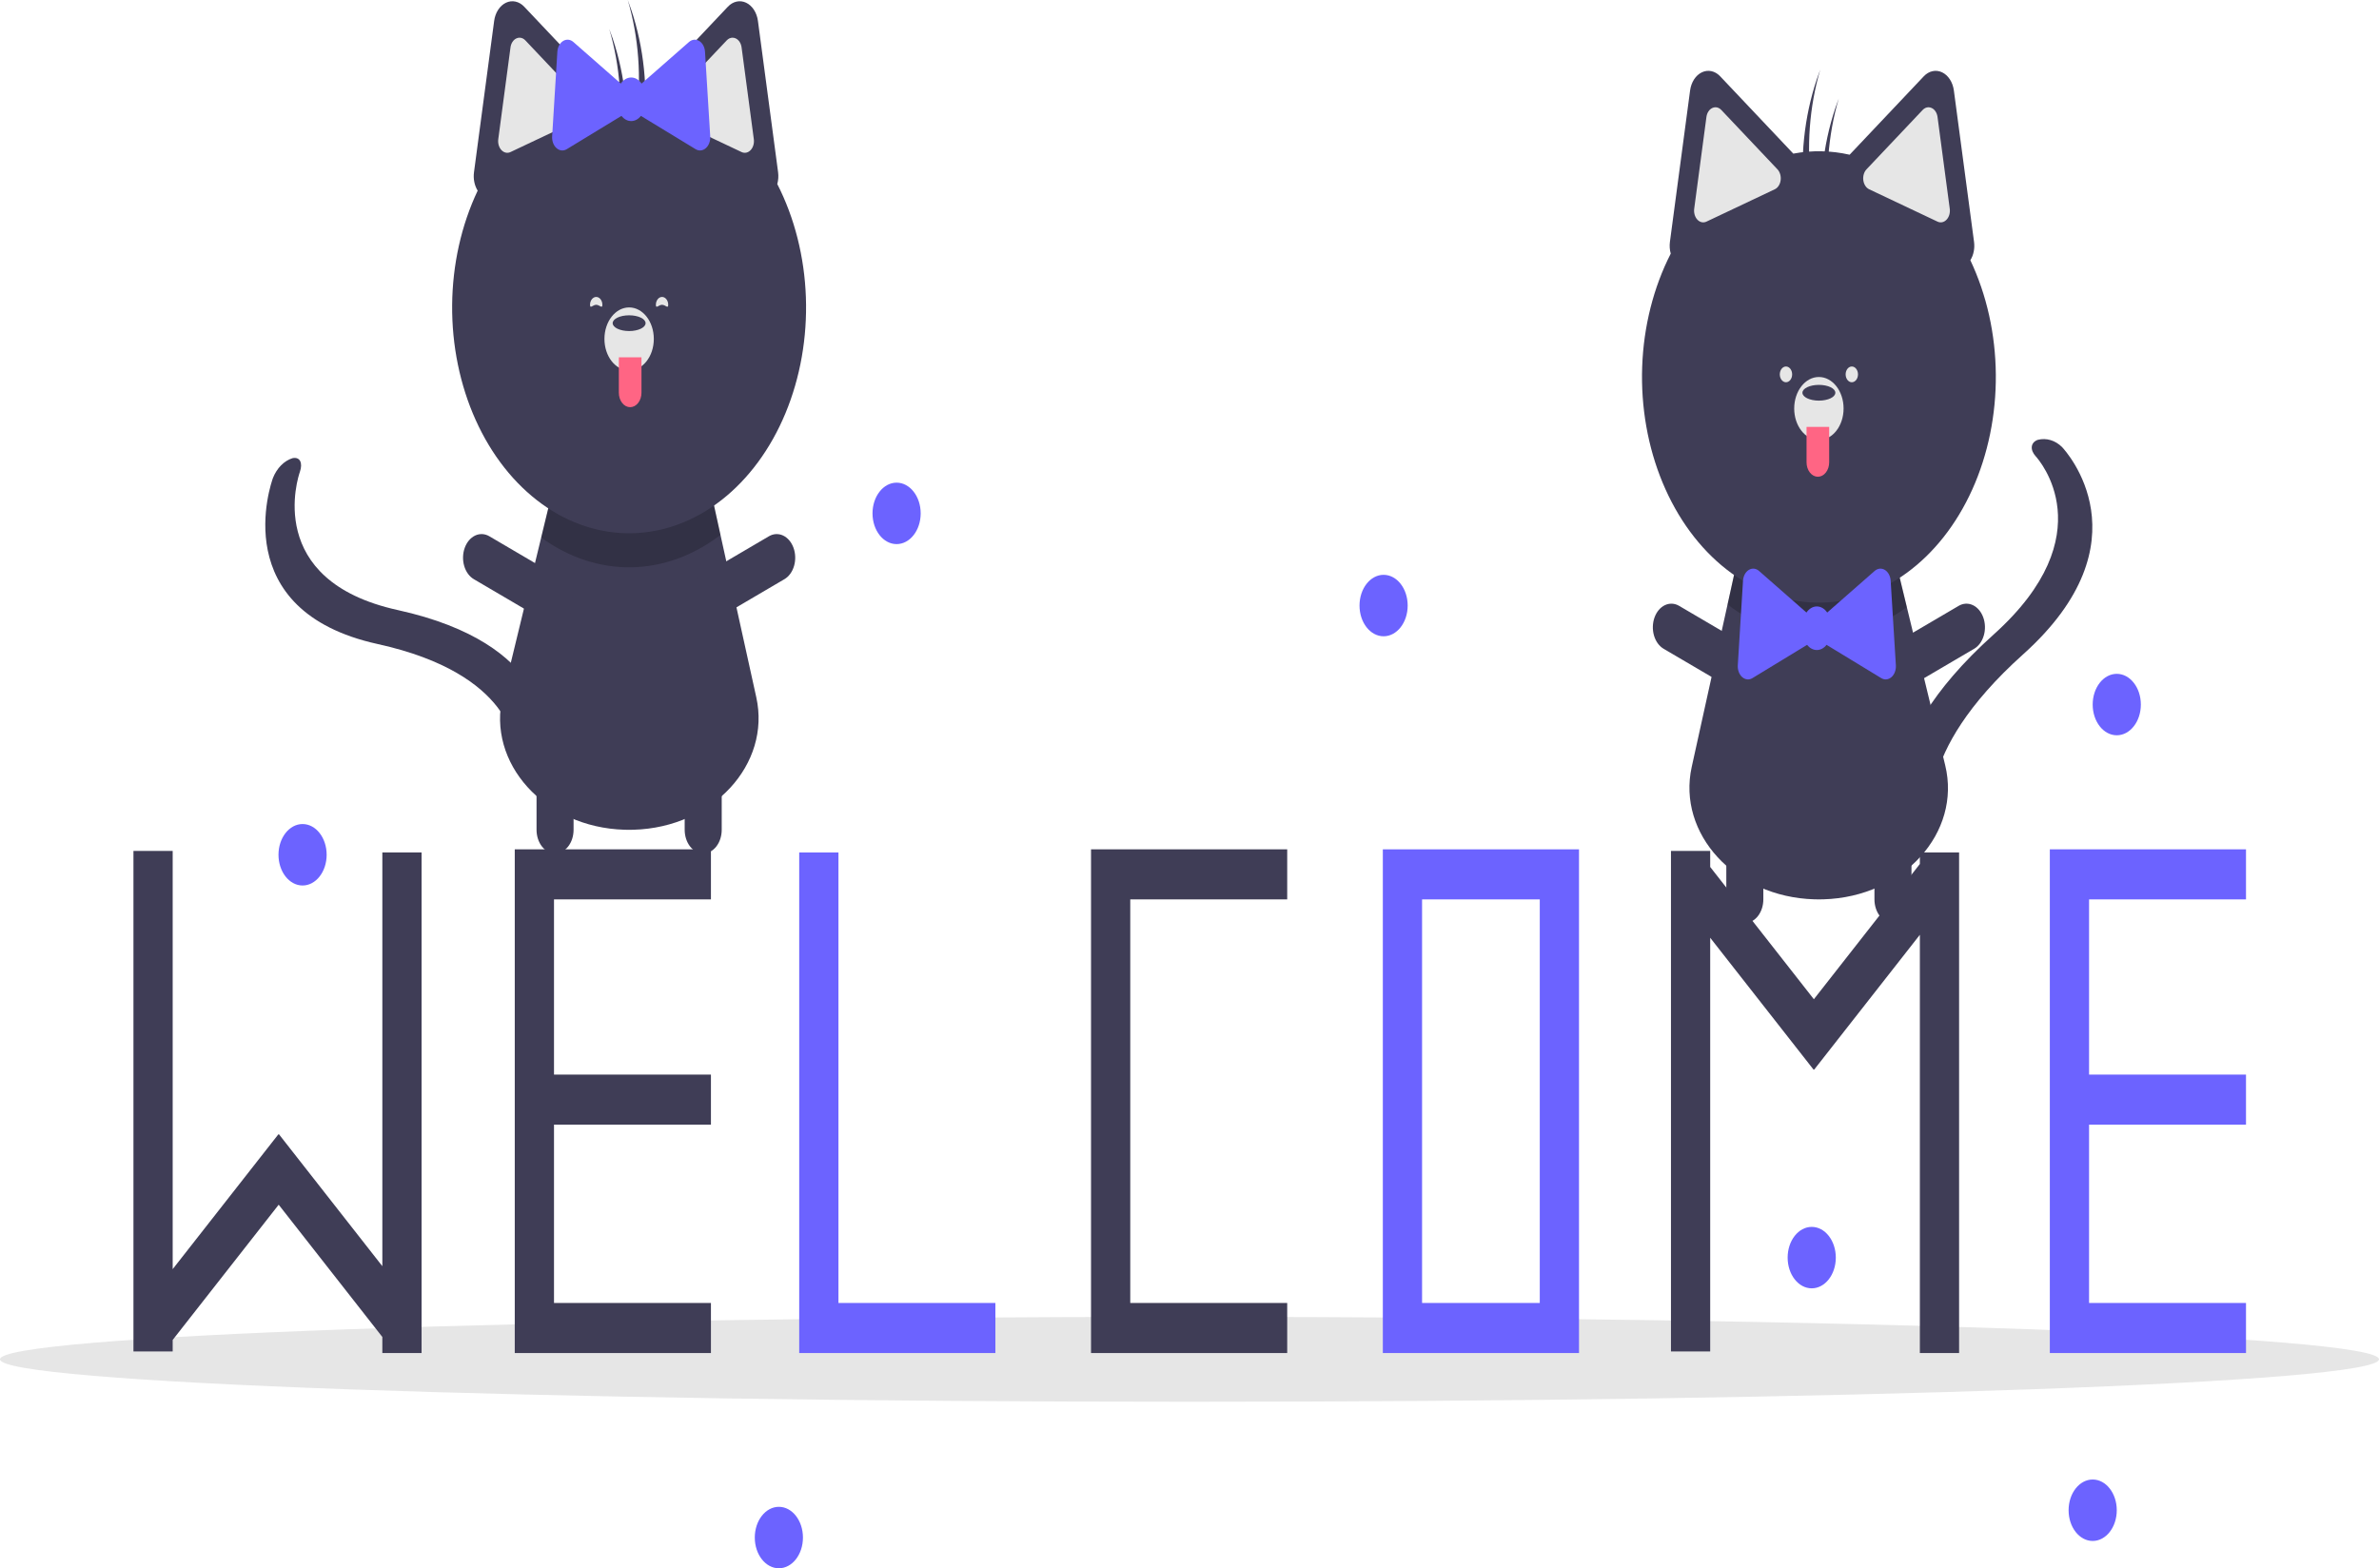 <svg width="408" height="269" viewBox="0 0 408 269" fill="none" xmlns="http://www.w3.org/2000/svg">
<g clip-path="url(#clip0_30_664)">
<path d="M204 240.438C316.666 240.438 408 237.178 408 233.157C408 229.135 316.666 225.875 204 225.875C91.334 225.875 0 229.135 0 233.157C0 237.178 91.334 240.438 204 240.438Z" fill="#E6E6E6"/>
<path d="M312.718 154.258C312.46 154.263 312.203 154.267 311.941 154.267C311.68 154.267 311.423 154.263 311.165 154.258C297.509 153.862 287.612 142.975 290.131 131.551L296.274 103.685L297.827 96.634L325.35 97.233L327.023 104.131L333.607 131.281C336.395 142.767 326.497 153.862 312.718 154.258Z" fill="#3F3D56"/>
<path opacity="0.2" d="M327.023 104.131C322.33 107.554 317.006 109.317 311.601 109.238C306.196 109.16 300.905 107.243 296.274 103.685L297.827 96.634L325.35 97.233L327.023 104.131Z" fill="black"/>
<path d="M325.861 132.476C327.05 126.822 330.958 118.665 341.916 108.831C361.029 91.677 349.627 78.815 349.133 78.276C348.097 77.145 348.25 75.876 349.489 75.442C350.209 75.259 350.951 75.274 351.666 75.486C352.382 75.698 353.053 76.103 353.635 76.674C354.254 77.327 368.531 92.884 346.964 112.238C327.555 129.659 331.681 141.03 331.729 141.139C332.249 142.355 331.415 143.329 329.864 143.316C328.314 143.302 326.634 142.307 326.112 141.092C326.002 140.835 324.753 137.74 325.861 132.476Z" fill="#3F3D56"/>
<path d="M299.238 158.319C298.821 158.319 298.408 158.215 298.023 158.011C297.638 157.807 297.288 157.509 296.993 157.133C296.698 156.756 296.464 156.31 296.304 155.818C296.145 155.326 296.062 154.799 296.063 154.267V136.707C296.063 135.632 296.397 134.601 296.993 133.841C297.588 133.082 298.396 132.655 299.238 132.655C300.081 132.655 300.888 133.082 301.484 133.841C302.079 134.601 302.414 135.632 302.414 136.707V154.267C302.414 154.799 302.332 155.326 302.172 155.818C302.013 156.31 301.779 156.756 301.484 157.133C301.189 157.509 300.839 157.807 300.454 158.011C300.068 158.215 299.655 158.319 299.238 158.319Z" fill="#3F3D56"/>
<path d="M302.023 116.631C301.848 117.114 301.601 117.549 301.295 117.911C300.989 118.272 300.63 118.553 300.239 118.738C299.848 118.922 299.432 119.007 299.015 118.986C298.599 118.966 298.189 118.841 297.81 118.618L285.308 111.279C284.544 110.829 283.951 110.01 283.66 109.003C283.368 107.995 283.402 106.881 283.754 105.905C284.106 104.93 284.747 104.172 285.536 103.799C286.325 103.426 287.198 103.468 287.963 103.916L300.465 111.256C300.844 111.478 301.185 111.793 301.468 112.184C301.751 112.574 301.972 113.032 302.116 113.532C302.261 114.031 302.327 114.561 302.311 115.093C302.295 115.625 302.197 116.147 302.023 116.631Z" fill="#3F3D56"/>
<path d="M321.86 116.631C322.034 117.114 322.281 117.549 322.587 117.911C322.893 118.272 323.252 118.553 323.643 118.738C324.035 118.922 324.45 119.007 324.867 118.986C325.284 118.966 325.693 118.841 326.072 118.618L338.574 111.279C339.339 110.83 339.933 110.011 340.225 109.003C340.518 107.995 340.484 106.88 340.132 105.904C339.78 104.927 339.138 104.169 338.348 103.797C337.558 103.424 336.685 103.467 335.919 103.916L323.417 111.256C323.039 111.478 322.698 111.793 322.414 112.184C322.131 112.574 321.911 113.032 321.766 113.532C321.622 114.031 321.555 114.561 321.571 115.093C321.588 115.625 321.686 116.147 321.86 116.631Z" fill="#3F3D56"/>
<path d="M324.644 158.319C325.061 158.319 325.474 158.215 325.86 158.011C326.245 157.807 326.595 157.509 326.89 157.133C327.185 156.756 327.419 156.31 327.578 155.818C327.738 155.326 327.82 154.799 327.82 154.267V136.707C327.82 135.632 327.485 134.601 326.89 133.841C326.294 133.082 325.487 132.655 324.644 132.655C323.802 132.655 322.994 133.082 322.399 133.841C321.803 134.601 321.469 135.632 321.469 136.707V154.267C321.468 154.799 321.551 155.326 321.71 155.818C321.87 156.31 322.104 156.756 322.399 157.133C322.694 157.509 323.044 157.807 323.429 158.011C323.814 158.215 324.227 158.319 324.644 158.319Z" fill="#3F3D56"/>
<path d="M337.916 44.635C338.191 44.194 338.389 43.684 338.497 43.138C338.606 42.592 338.623 42.023 338.547 41.468L336.818 28.494L335.09 15.519C334.996 14.819 334.76 14.162 334.405 13.614C334.05 13.067 333.588 12.649 333.066 12.402C332.543 12.155 331.98 12.088 331.431 12.207C330.882 12.326 330.367 12.627 329.938 13.081L321.997 21.478L317.212 26.537C314.021 25.813 310.76 25.75 307.553 26.351L302.945 21.478L295.003 13.081C294.574 12.627 294.06 12.326 293.511 12.207C292.962 12.088 292.398 12.155 291.876 12.402C291.354 12.649 290.892 13.067 290.536 13.614C290.181 14.162 289.945 14.819 289.852 15.519L288.123 28.494L286.395 41.468C286.302 42.15 286.35 42.851 286.533 43.502C283.571 49.297 281.88 55.998 281.635 62.909C281.391 69.82 282.602 76.688 285.143 82.799C287.683 88.911 291.461 94.042 296.083 97.659C300.704 101.276 306.001 103.246 311.422 103.366C316.842 103.485 322.189 101.749 326.906 98.338C331.623 94.927 335.537 89.966 338.242 83.97C340.947 77.975 342.343 71.164 342.286 64.246C342.229 57.328 340.72 50.556 337.916 44.635Z" fill="#3F3D56"/>
<path d="M294.207 18.397C294.019 18.398 293.832 18.441 293.656 18.525C293.396 18.645 293.167 18.852 292.991 19.123C292.814 19.394 292.698 19.721 292.653 20.068L290.557 35.802C290.511 36.149 290.537 36.505 290.633 36.835C290.729 37.165 290.891 37.457 291.104 37.681C291.316 37.906 291.571 38.055 291.843 38.114C292.114 38.173 292.394 38.139 292.652 38.017L304.379 32.466C304.637 32.344 304.866 32.137 305.042 31.866C305.218 31.595 305.334 31.27 305.381 30.923C305.427 30.576 305.401 30.22 305.305 29.89C305.209 29.561 305.047 29.269 304.835 29.044L295.204 18.861C294.925 18.562 294.572 18.398 294.207 18.397Z" fill="#E6E6E6"/>
<path d="M330.734 18.397C330.369 18.398 330.017 18.562 329.737 18.861L320.107 29.044C319.894 29.269 319.732 29.561 319.636 29.89C319.54 30.22 319.514 30.576 319.561 30.923C319.607 31.27 319.724 31.595 319.9 31.866C320.075 32.137 320.304 32.344 320.563 32.466L332.289 38.017C332.548 38.139 332.827 38.173 333.099 38.114C333.37 38.055 333.625 37.906 333.837 37.681C334.05 37.457 334.212 37.165 334.308 36.835C334.404 36.505 334.43 36.149 334.384 35.802L332.288 20.068C332.243 19.721 332.127 19.394 331.951 19.123C331.774 18.852 331.545 18.645 331.285 18.525C331.109 18.441 330.922 18.398 330.734 18.397Z" fill="#E6E6E6"/>
<path d="M311.941 75.471C314.28 75.471 316.176 73.052 316.176 70.068C316.176 67.084 314.28 64.665 311.941 64.665C309.603 64.665 307.707 67.084 307.707 70.068C307.707 73.052 309.603 75.471 311.941 75.471Z" fill="#E6E6E6"/>
<path d="M311.941 68.718C313.5 68.718 314.764 68.113 314.764 67.367C314.764 66.621 313.5 66.016 311.941 66.016C310.382 66.016 309.118 66.621 309.118 67.367C309.118 68.113 310.382 68.718 311.941 68.718Z" fill="#3F3D56"/>
<path d="M309.824 73.22H313.706V79.299C313.706 79.624 313.655 79.946 313.558 80.246C313.46 80.547 313.317 80.82 313.137 81.05C312.957 81.28 312.743 81.462 312.508 81.587C312.272 81.711 312.02 81.775 311.765 81.775C311.25 81.775 310.757 81.514 310.393 81.05C310.029 80.585 309.824 79.955 309.824 79.299L309.824 73.22Z" fill="#FF6584"/>
<path d="M312.177 11.934C311.973 12.472 311.776 13.017 311.59 13.572C309.4 20.089 308.661 27.251 309.456 34.269C309.853 33.533 310.27 32.767 310.695 31.992C309.785 25.257 310.297 18.334 312.177 11.934Z" fill="#3F3D56"/>
<path d="M315.353 16.887C315.149 17.425 314.951 17.97 314.766 18.525C312.576 25.042 311.837 32.203 312.631 39.221C313.029 38.486 313.446 37.72 313.871 36.945C312.961 30.209 313.473 23.287 315.353 16.887Z" fill="#3F3D56"/>
<path d="M325.144 114.121L324.696 106.862L324.249 99.602C324.225 99.21 324.12 98.833 323.946 98.508C323.771 98.184 323.533 97.925 323.255 97.755C322.977 97.586 322.668 97.513 322.361 97.544C322.054 97.575 321.759 97.708 321.505 97.931L316.801 102.055L313.366 105.067C313.147 104.739 312.874 104.476 312.567 104.295C312.26 104.115 311.926 104.021 311.588 104.021C311.25 104.021 310.916 104.115 310.609 104.295C310.302 104.476 310.03 104.739 309.81 105.067L306.376 102.055L301.672 97.931C301.418 97.708 301.123 97.575 300.815 97.544C300.508 97.513 300.2 97.586 299.922 97.755C299.644 97.925 299.406 98.184 299.231 98.508C299.057 98.833 298.952 99.21 298.928 99.602L298.48 106.862L298.033 114.121C298.009 114.513 298.066 114.907 298.199 115.262C298.331 115.616 298.535 115.92 298.789 116.143C299.043 116.366 299.338 116.499 299.645 116.53C299.953 116.561 300.261 116.488 300.539 116.319L305.69 113.183L309.922 110.607C310.14 110.888 310.399 111.112 310.685 111.265C310.971 111.417 311.278 111.496 311.588 111.496C311.898 111.496 312.205 111.417 312.491 111.265C312.777 111.112 313.037 110.888 313.255 110.607L317.487 113.183L322.638 116.319C322.916 116.488 323.224 116.561 323.531 116.53C323.838 116.499 324.134 116.366 324.388 116.143C324.642 115.921 324.845 115.616 324.978 115.262C325.111 114.907 325.168 114.513 325.144 114.121Z" fill="#6C63FF"/>
<path d="M306.295 65.566C306.88 65.566 307.354 64.961 307.354 64.215C307.354 63.469 306.88 62.864 306.295 62.864C305.711 62.864 305.237 63.469 305.237 64.215C305.237 64.961 305.711 65.566 306.295 65.566Z" fill="#E6E6E6"/>
<path d="M317.587 65.566C318.172 65.566 318.646 64.961 318.646 64.215C318.646 63.469 318.172 62.864 317.587 62.864C317.003 62.864 316.529 63.469 316.529 64.215C316.529 64.961 317.003 65.566 317.587 65.566Z" fill="#E6E6E6"/>
<path d="M107.12 142.324C107.377 142.329 107.635 142.333 107.896 142.333C108.157 142.333 108.415 142.329 108.672 142.324C122.328 141.928 132.226 131.041 129.707 119.618L123.563 91.751L122.011 84.7L94.487 85.299L92.815 92.197L86.23 119.348C83.443 130.834 93.341 141.928 107.12 142.324Z" fill="#3F3D56"/>
<path opacity="0.2" d="M92.815 92.197C97.508 95.62 102.831 97.383 108.236 97.305C113.642 97.226 118.932 95.309 123.563 91.751L122.011 84.7L94.487 85.299L92.815 92.197Z" fill="black"/>
<path d="M90.633 117.24C87.663 112.778 81.396 107.54 68.193 104.635C45.166 99.566 51.158 81.716 51.424 80.959C51.981 79.371 51.418 78.308 50.152 78.592C49.44 78.82 48.774 79.238 48.199 79.821C47.624 80.403 47.153 81.135 46.818 81.969C46.478 82.897 38.791 104.753 64.773 110.47C88.158 115.618 88.241 128.149 88.235 128.273C88.173 129.657 89.253 130.081 90.65 129.222C92.047 128.364 93.231 126.547 93.296 125.164C93.309 124.872 93.4 121.392 90.633 117.24Z" fill="#3F3D56"/>
<path d="M120.599 146.386C121.016 146.386 121.429 146.281 121.814 146.077C122.2 145.874 122.55 145.575 122.845 145.199C123.14 144.823 123.374 144.376 123.533 143.884C123.693 143.393 123.775 142.866 123.775 142.333V124.773C123.774 123.699 123.439 122.67 122.843 121.911C122.248 121.152 121.441 120.726 120.599 120.726C119.757 120.726 118.95 121.152 118.355 121.911C117.759 122.67 117.424 123.699 117.423 124.773V142.333C117.423 142.866 117.505 143.393 117.665 143.884C117.825 144.376 118.059 144.823 118.353 145.199C118.648 145.575 118.998 145.874 119.384 146.077C119.769 146.281 120.182 146.386 120.599 146.386Z" fill="#3F3D56"/>
<path d="M117.815 104.697C117.989 105.181 118.236 105.615 118.542 105.977C118.848 106.339 119.207 106.62 119.598 106.804C119.989 106.989 120.405 107.073 120.822 107.053C121.239 107.032 121.648 106.907 122.027 106.685L134.529 99.345C134.908 99.123 135.25 98.808 135.533 98.417C135.817 98.027 136.038 97.569 136.183 97.069C136.328 96.57 136.394 96.039 136.378 95.507C136.362 94.975 136.264 94.452 136.09 93.968C135.915 93.484 135.668 93.049 135.362 92.688C135.055 92.326 134.696 92.045 134.305 91.86C133.913 91.676 133.497 91.592 133.08 91.613C132.663 91.634 132.253 91.759 131.874 91.982L119.372 99.322C118.993 99.544 118.653 99.86 118.369 100.25C118.086 100.641 117.866 101.099 117.721 101.598C117.576 102.097 117.51 102.628 117.526 103.159C117.542 103.691 117.64 104.214 117.815 104.697Z" fill="#3F3D56"/>
<path d="M97.977 104.697C97.803 105.181 97.556 105.615 97.25 105.977C96.944 106.339 96.585 106.62 96.194 106.804C95.803 106.989 95.387 107.073 94.97 107.053C94.553 107.032 94.144 106.907 93.765 106.685L81.263 99.345C80.884 99.123 80.542 98.808 80.259 98.417C79.975 98.027 79.754 97.569 79.609 97.069C79.464 96.57 79.398 96.039 79.414 95.507C79.43 94.975 79.528 94.452 79.702 93.968C79.877 93.484 80.124 93.049 80.43 92.688C80.737 92.326 81.096 92.045 81.487 91.86C81.879 91.676 82.295 91.592 82.712 91.613C83.129 91.634 83.539 91.759 83.918 91.982L96.42 99.322C96.799 99.544 97.139 99.86 97.423 100.25C97.706 100.641 97.926 101.099 98.071 101.598C98.216 102.097 98.282 102.628 98.266 103.159C98.25 103.691 98.152 104.214 97.977 104.697Z" fill="#3F3D56"/>
<path d="M95.193 146.386C94.776 146.386 94.363 146.281 93.978 146.077C93.593 145.874 93.242 145.575 92.948 145.199C92.653 144.823 92.419 144.376 92.259 143.884C92.1 143.393 92.017 142.866 92.017 142.333V124.773C92.018 123.699 92.353 122.67 92.949 121.911C93.544 121.152 94.352 120.726 95.193 120.726C96.035 120.726 96.842 121.152 97.437 121.911C98.033 122.67 98.368 123.699 98.369 124.773V142.333C98.369 142.866 98.287 143.393 98.127 143.884C97.968 144.376 97.734 144.823 97.439 145.199C97.144 145.575 96.794 145.874 96.408 146.077C96.023 146.281 95.61 146.386 95.193 146.386Z" fill="#3F3D56"/>
<path d="M133.304 31.569C133.487 30.917 133.535 30.216 133.443 29.534L131.714 16.56L129.986 3.585C129.892 2.885 129.656 2.228 129.301 1.681C128.946 1.134 128.484 0.716 127.962 0.468C127.439 0.221 126.876 0.154 126.327 0.273C125.778 0.392 125.263 0.693 124.834 1.147L116.893 9.544L112.284 14.417C109.077 13.816 105.816 13.879 102.625 14.603L97.841 9.544L89.899 1.147C89.471 0.693 88.956 0.392 88.407 0.273C87.858 0.154 87.294 0.221 86.772 0.468C86.25 0.715 85.788 1.134 85.432 1.681C85.077 2.228 84.841 2.885 84.748 3.585L83.019 16.56L81.291 29.534C81.215 30.089 81.231 30.658 81.34 31.204C81.448 31.75 81.647 32.26 81.921 32.701C79.114 38.624 77.602 45.399 77.543 52.32C77.484 59.241 78.879 66.056 81.585 72.055C84.29 78.055 88.205 83.02 92.924 86.433C97.643 89.847 102.992 91.584 108.416 91.465C113.84 91.345 119.139 89.373 123.763 85.753C128.386 82.134 132.165 76.999 134.706 70.884C137.247 64.769 138.457 57.897 138.211 50.982C137.964 44.068 136.27 37.364 133.304 31.569Z" fill="#3F3D56"/>
<path d="M124.633 6.927L115.003 17.11C114.791 17.335 114.628 17.627 114.532 17.957C114.436 18.287 114.41 18.643 114.457 18.989C114.503 19.336 114.62 19.661 114.796 19.932C114.971 20.203 115.2 20.41 115.459 20.532L127.185 26.083C127.444 26.206 127.723 26.239 127.995 26.18C128.266 26.121 128.521 25.972 128.733 25.748C128.946 25.523 129.108 25.231 129.204 24.901C129.3 24.572 129.326 24.215 129.28 23.869L127.184 8.134C127.139 7.787 127.023 7.461 126.847 7.189C126.67 6.918 126.441 6.712 126.181 6.591C126.005 6.507 125.818 6.464 125.63 6.464C125.265 6.464 124.913 6.629 124.633 6.927Z" fill="#E6E6E6"/>
<path d="M88.552 6.591C88.293 6.712 88.063 6.918 87.887 7.189C87.711 7.461 87.594 7.787 87.55 8.134L85.454 23.869C85.407 24.215 85.434 24.572 85.529 24.901C85.625 25.231 85.788 25.523 86 25.748C86.212 25.972 86.467 26.121 86.739 26.18C87.011 26.239 87.29 26.206 87.548 26.083L99.275 20.532C99.533 20.41 99.762 20.203 99.938 19.932C100.114 19.661 100.231 19.336 100.277 18.989C100.323 18.643 100.297 18.287 100.201 17.957C100.105 17.627 99.943 17.335 99.731 17.111L90.1 6.927C89.821 6.629 89.468 6.464 89.103 6.464C88.915 6.464 88.728 6.507 88.552 6.591Z" fill="#E6E6E6"/>
<path d="M107.896 63.538C110.235 63.538 112.13 61.119 112.13 58.135C112.13 55.151 110.235 52.731 107.896 52.731C105.557 52.731 103.662 55.151 103.662 58.135C103.662 61.119 105.557 63.538 107.896 63.538Z" fill="#E6E6E6"/>
<path d="M107.896 56.784C109.455 56.784 110.719 56.179 110.719 55.433C110.719 54.687 109.455 54.082 107.896 54.082C106.337 54.082 105.073 54.687 105.073 55.433C105.073 56.179 106.337 56.784 107.896 56.784Z" fill="#3F3D56"/>
<path d="M108.072 69.841C107.818 69.841 107.565 69.777 107.33 69.653C107.094 69.528 106.88 69.346 106.7 69.116C106.52 68.886 106.377 68.613 106.279 68.313C106.182 68.012 106.132 67.69 106.132 67.365V61.286H110.013V67.365C110.013 67.69 109.963 68.012 109.865 68.313C109.768 68.613 109.625 68.886 109.445 69.116C109.265 69.346 109.051 69.528 108.815 69.653C108.58 69.777 108.327 69.841 108.072 69.841Z" fill="#FF6584"/>
<path d="M107.66 0C107.864 0.539 108.062 1.083 108.247 1.639C110.437 8.155 111.176 15.317 110.382 22.335C109.984 21.599 109.567 20.833 109.142 20.058C110.052 13.323 109.54 6.4 107.66 0Z" fill="#3F3D56"/>
<path d="M104.485 4.953C104.688 5.491 104.886 6.036 105.072 6.591C107.262 13.108 108 20.27 107.206 27.288C106.809 26.552 106.391 25.786 105.966 25.011C106.876 18.276 106.365 11.353 104.485 4.953Z" fill="#3F3D56"/>
<path d="M94.694 23.392L95.141 16.132L95.588 8.872C95.612 8.48 95.717 8.103 95.892 7.779C96.066 7.455 96.305 7.195 96.583 7.026C96.861 6.857 97.169 6.784 97.476 6.815C97.783 6.845 98.079 6.979 98.333 7.202L103.036 11.326L106.471 14.338C106.69 14.01 106.963 13.746 107.27 13.566C107.577 13.385 107.911 13.292 108.249 13.292C108.587 13.292 108.921 13.385 109.228 13.566C109.535 13.746 109.808 14.01 110.027 14.338L113.462 11.326L118.165 7.202C118.419 6.979 118.715 6.845 119.022 6.815C119.329 6.784 119.637 6.857 119.915 7.026C120.194 7.195 120.432 7.455 120.606 7.779C120.781 8.103 120.885 8.48 120.91 8.872L121.357 16.132L121.804 23.392C121.828 23.784 121.771 24.177 121.639 24.532C121.506 24.887 121.302 25.191 121.048 25.414C120.795 25.636 120.499 25.77 120.192 25.801C119.885 25.832 119.577 25.759 119.298 25.589L114.147 22.454L109.915 19.877C109.697 20.159 109.438 20.383 109.152 20.535C108.866 20.688 108.559 20.766 108.249 20.766C107.939 20.766 107.632 20.688 107.346 20.535C107.06 20.383 106.801 20.159 106.583 19.877L102.35 22.454L97.2 25.589C96.921 25.759 96.613 25.832 96.306 25.801C95.999 25.77 95.703 25.637 95.45 25.414C95.195 25.191 94.992 24.887 94.859 24.532C94.727 24.177 94.669 23.784 94.694 23.392Z" fill="#6C63FF"/>
<path d="M112.483 52.281C112.483 53.027 112.957 52.281 113.542 52.281C114.126 52.281 114.6 53.027 114.6 52.281C114.6 51.923 114.488 51.581 114.289 51.328C114.091 51.075 113.822 50.933 113.542 50.933C113.261 50.933 112.992 51.075 112.794 51.328C112.596 51.581 112.484 51.923 112.483 52.281Z" fill="#E6E6E6"/>
<path d="M103.309 52.281C103.309 53.027 102.835 52.281 102.25 52.281C101.666 52.281 101.192 53.027 101.192 52.281C101.192 51.923 101.304 51.581 101.502 51.328C101.701 51.075 101.97 50.933 102.25 50.933C102.531 50.933 102.8 51.075 102.998 51.328C103.196 51.581 103.308 51.923 103.309 52.281Z" fill="#E6E6E6"/>
<path d="M220.756 154.27V145.683H187.112V146.22V154.27V223.495V232.082H193.84H220.756V223.495H193.84V154.27H220.756Z" fill="#3F3D56"/>
<path d="M237.157 145.684V232.082H270.801V145.684H237.157ZM264.072 223.495H243.886V154.27H264.072V223.495Z" fill="#6C63FF"/>
<path d="M143.795 223.495V146.22H137.066V223.495V232.082H143.795H170.71V223.495H143.795Z" fill="#6C63FF"/>
<path d="M121.926 154.27V145.683H88.282V146.22V154.27V184.321V192.907V223.495V232.082H95.011H121.926V223.495H95.011V192.907H121.926V184.321H95.011V154.27H121.926Z" fill="#3F3D56"/>
<path d="M385.191 154.27V145.683H351.547V146.22V154.27V184.321V192.907V223.495V232.082H358.276H385.191V223.495H358.276V192.907H385.191V184.321H358.276V154.27H385.191Z" fill="#6C63FF"/>
<path d="M65.572 146.22V217.183L47.831 194.545L47.79 194.597L47.753 194.549L29.615 217.692V145.952H22.887V231.814H29.615V229.835L47.794 206.639L65.572 229.326V232.082H72.301V146.22H65.572Z" fill="#3F3D56"/>
<path d="M329.258 146.22V148.198L311.08 171.394L293.3 148.708V145.952H286.572V231.814H293.3V160.85L311.042 183.489L311.083 183.437L311.12 183.484L329.258 160.341V232.082H335.986V146.22H329.258Z" fill="#3F3D56"/>
<path d="M153.767 93.328C156.048 93.328 157.897 90.969 157.897 88.058C157.897 85.147 156.048 82.788 153.767 82.788C151.486 82.788 149.637 85.147 149.637 88.058C149.637 90.969 151.486 93.328 153.767 93.328Z" fill="#6C63FF"/>
<path d="M51.891 151.886C54.172 151.886 56.021 149.526 56.021 146.615C56.021 143.705 54.172 141.345 51.891 141.345C49.61 141.345 47.761 143.705 47.761 146.615C47.761 149.526 49.61 151.886 51.891 151.886Z" fill="#6C63FF"/>
<path d="M133.576 269C135.857 269 137.706 266.64 137.706 263.73C137.706 260.819 135.857 258.46 133.576 258.46C131.295 258.46 129.446 260.819 129.446 263.73C129.446 266.64 131.295 269 133.576 269Z" fill="#6C63FF"/>
<path d="M237.288 109.139C239.569 109.139 241.418 106.779 241.418 103.869C241.418 100.958 239.569 98.598 237.288 98.598C235.007 98.598 233.158 100.958 233.158 103.869C233.158 106.779 235.007 109.139 237.288 109.139Z" fill="#6C63FF"/>
<path d="M358.897 264.315C361.178 264.315 363.027 261.956 363.027 259.045C363.027 256.135 361.178 253.775 358.897 253.775C356.616 253.775 354.767 256.135 354.767 259.045C354.767 261.956 356.616 264.315 358.897 264.315Z" fill="#6C63FF"/>
<path d="M363.027 126.12C365.308 126.12 367.157 123.761 367.157 120.85C367.157 117.94 365.308 115.58 363.027 115.58C360.746 115.58 358.897 117.94 358.897 120.85C358.897 123.761 360.746 126.12 363.027 126.12Z" fill="#6C63FF"/>
<path d="M310.712 220.983C312.993 220.983 314.843 218.624 314.843 215.713C314.843 212.802 312.993 210.443 310.712 210.443C308.431 210.443 306.582 212.802 306.582 215.713C306.582 218.624 308.431 220.983 310.712 220.983Z" fill="#6C63FF"/>
</g>
<defs>
<clipPath id="clip0_30_664">
<rect width="408" height="269" fill="white"/>
</clipPath>
</defs>
</svg>
